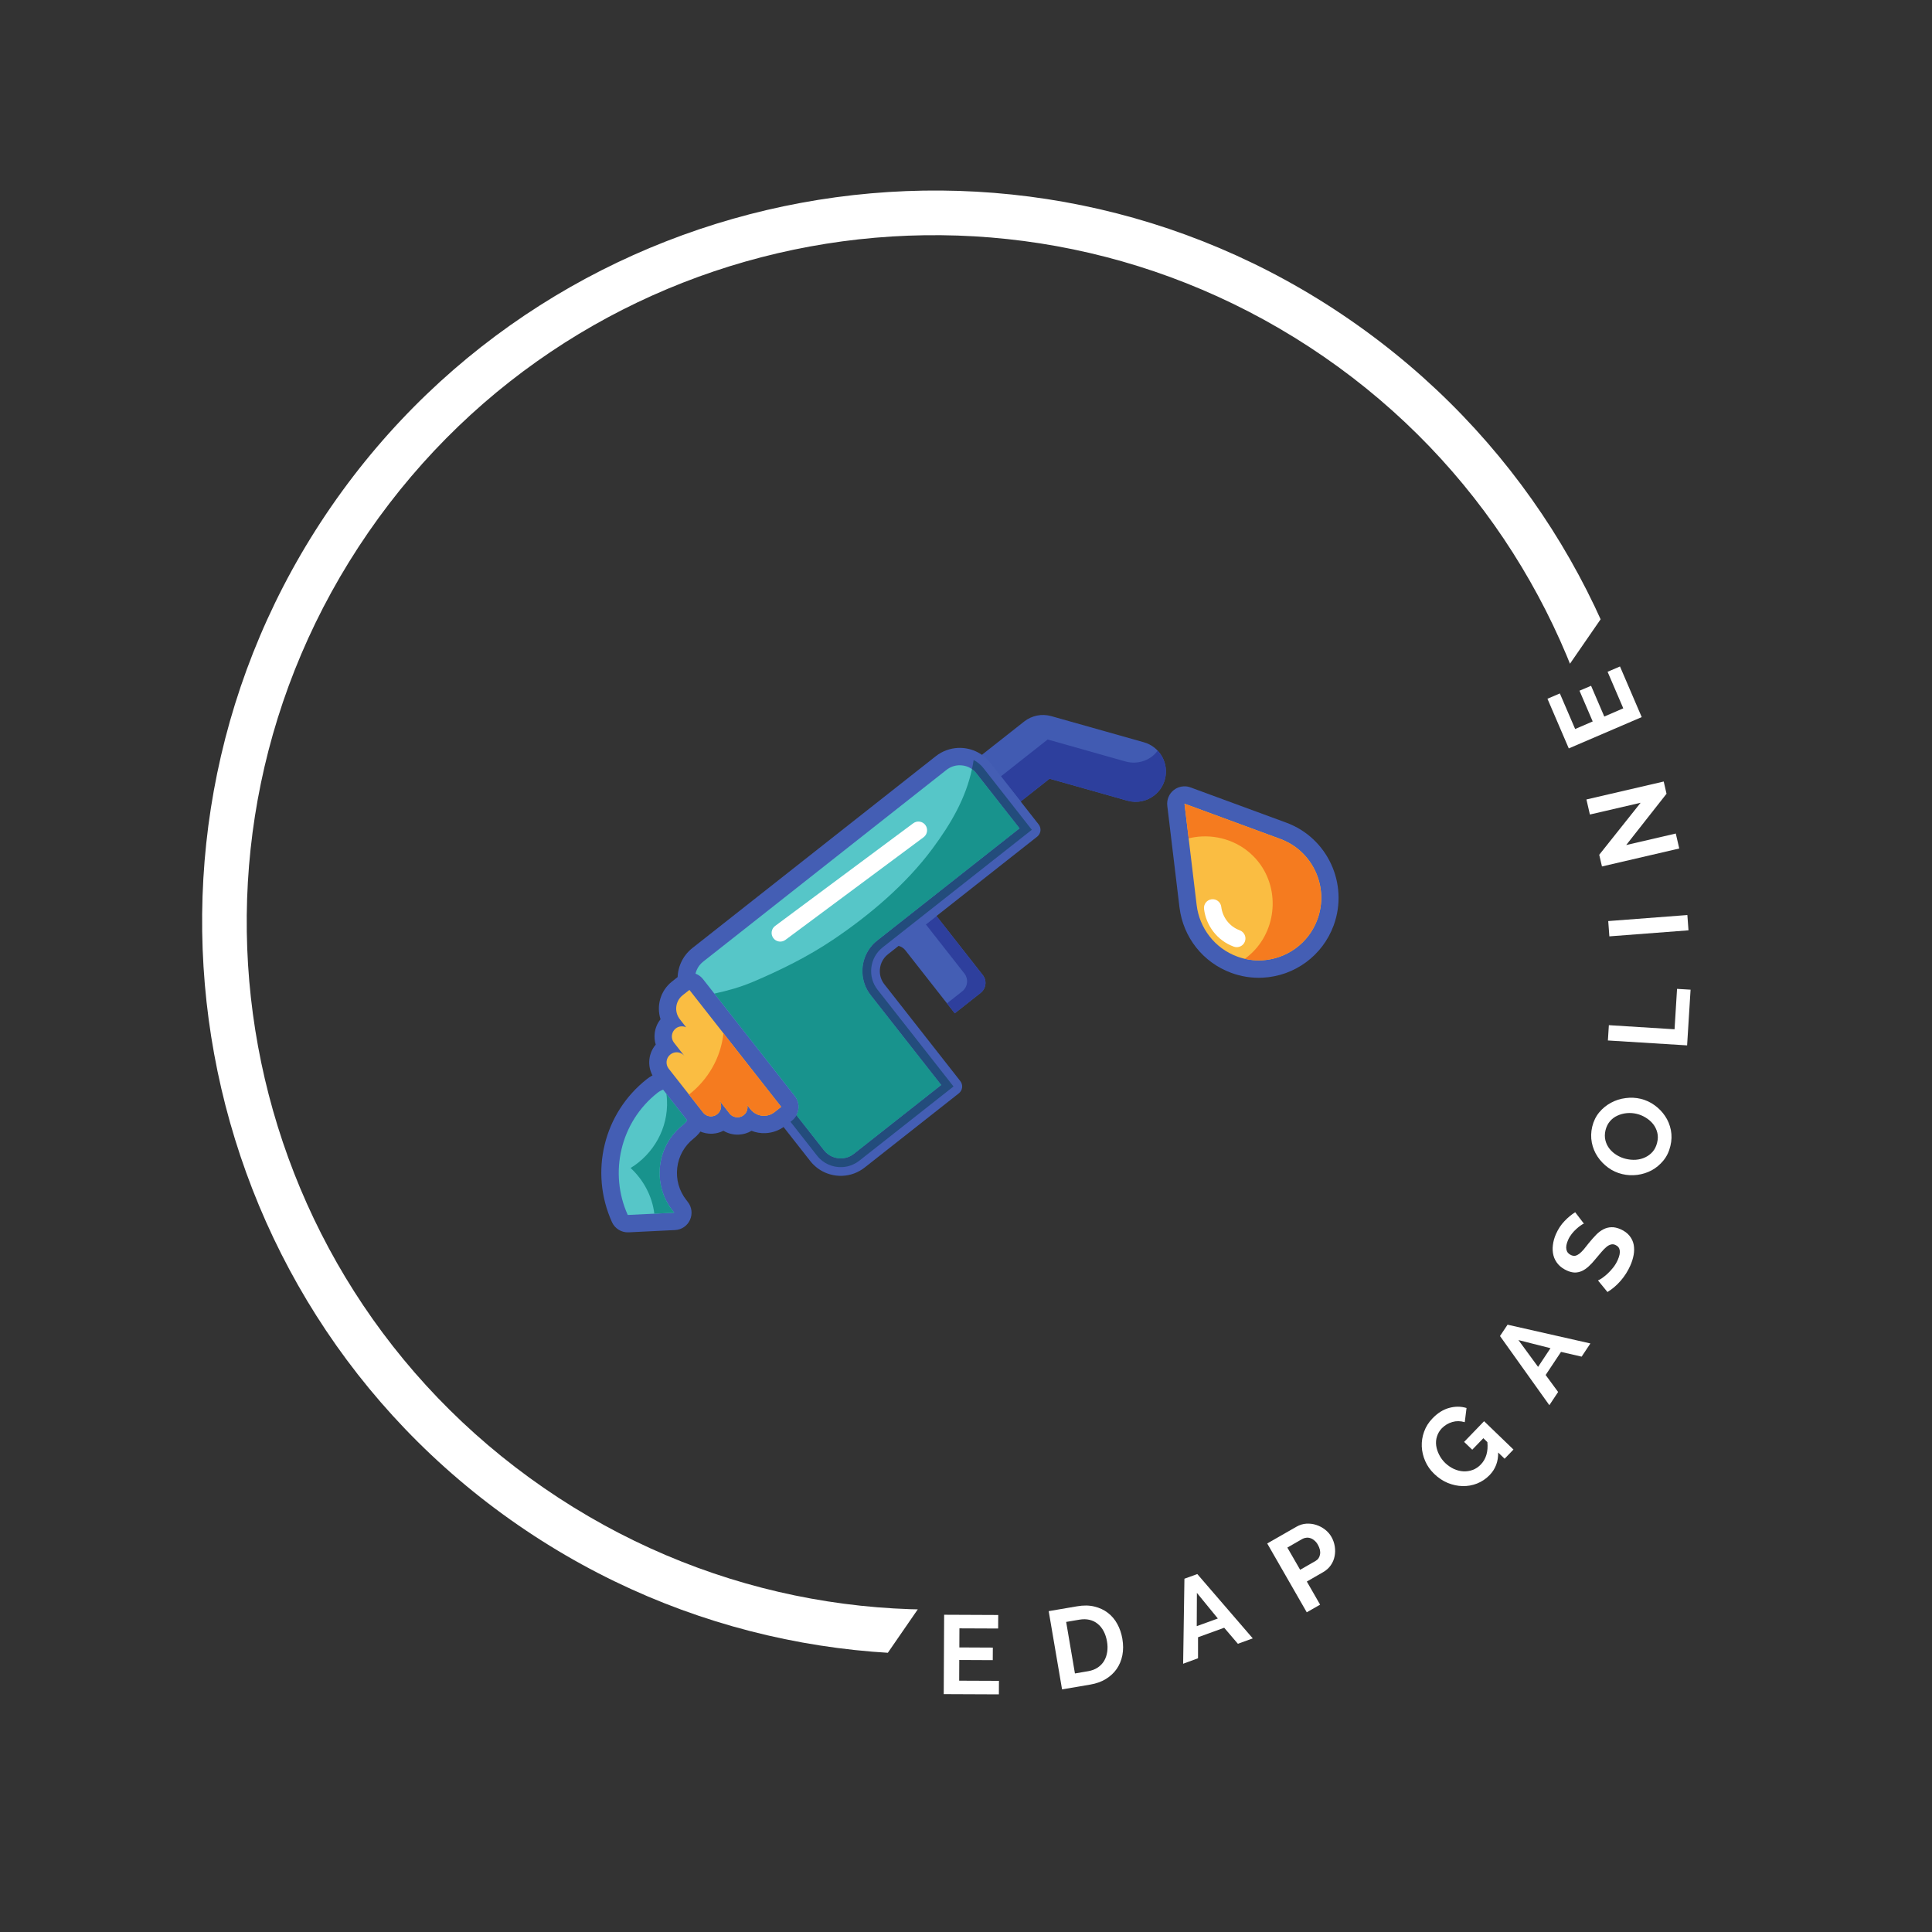 <svg xmlns="http://www.w3.org/2000/svg" xmlns:xlink="http://www.w3.org/1999/xlink" width="500" zoomAndPan="magnify" viewBox="0 0 375 375" height="500" preserveAspectRatio="xMidYMid meet" version="1.0"><rect x="0" y="0" width="375" height="375" fill="#333333" stroke="none"/><defs><g/><clipPath id="8f52c3111f"><path d="M 39 36 L 323 36 L 323 322 L 39 322 Z M 39 36 " clip-rule="nonzero"/></clipPath><clipPath id="49e5ab1e21"><path d="M 144.969 -18.652 L 322.16 103.555 L 160.777 337.551 L -16.414 215.34 Z M 144.969 -18.652 " clip-rule="nonzero"/></clipPath><clipPath id="e6e1d5e64d"><path d="M 144.969 -18.652 L 378.961 142.73 L 217.578 376.723 L -16.414 215.34 Z M 144.969 -18.652 " clip-rule="nonzero"/></clipPath><clipPath id="257efdca52"><path d="M 170 138 L 227 138 L 227 172 L 170 172 Z M 170 138 " clip-rule="nonzero"/></clipPath><clipPath id="b668a7f444"><path d="M 110.227 142.957 L 260.047 135.613 L 264.781 232.25 L 114.961 239.59 Z M 110.227 142.957 " clip-rule="nonzero"/></clipPath><clipPath id="633e3853ce"><path d="M 110.227 142.957 L 260.047 135.613 L 264.781 232.25 L 114.961 239.59 Z M 110.227 142.957 " clip-rule="nonzero"/></clipPath><clipPath id="679ae1bc15"><path d="M 110.227 142.957 L 260.047 135.613 L 264.781 232.25 L 114.961 239.59 Z M 110.227 142.957 " clip-rule="nonzero"/></clipPath><clipPath id="b0479e6bcf"><path d="M 220 151 L 227 151 L 227 156 L 220 156 Z M 220 151 " clip-rule="nonzero"/></clipPath><clipPath id="c43be16533"><path d="M 110.227 142.957 L 260.047 135.613 L 264.781 232.25 L 114.961 239.59 Z M 110.227 142.957 " clip-rule="nonzero"/></clipPath><clipPath id="315dad28f2"><path d="M 110.227 142.957 L 260.047 135.613 L 264.781 232.25 L 114.961 239.59 Z M 110.227 142.957 " clip-rule="nonzero"/></clipPath><clipPath id="3e91f703aa"><path d="M 110.227 142.957 L 260.047 135.613 L 264.781 232.25 L 114.961 239.59 Z M 110.227 142.957 " clip-rule="nonzero"/></clipPath><clipPath id="81c62214b5"><path d="M 194 143 L 227 143 L 227 156 L 194 156 Z M 194 143 " clip-rule="nonzero"/></clipPath><clipPath id="139514a727"><path d="M 110.227 142.957 L 260.047 135.613 L 264.781 232.25 L 114.961 239.59 Z M 110.227 142.957 " clip-rule="nonzero"/></clipPath><clipPath id="ca7106e0f3"><path d="M 110.227 142.957 L 260.047 135.613 L 264.781 232.25 L 114.961 239.59 Z M 110.227 142.957 " clip-rule="nonzero"/></clipPath><clipPath id="75e038b5a2"><path d="M 110.227 142.957 L 260.047 135.613 L 264.781 232.25 L 114.961 239.59 Z M 110.227 142.957 " clip-rule="nonzero"/></clipPath><clipPath id="0b6c4fd6ce"><path d="M 118 209 L 136 209 L 136 238 L 118 238 Z M 118 209 " clip-rule="nonzero"/></clipPath><clipPath id="4d0126c157"><path d="M 110.227 142.957 L 260.047 135.613 L 264.781 232.25 L 114.961 239.59 Z M 110.227 142.957 " clip-rule="nonzero"/></clipPath><clipPath id="e73c9b0ae0"><path d="M 110.227 142.957 L 260.047 135.613 L 264.781 232.25 L 114.961 239.59 Z M 110.227 142.957 " clip-rule="nonzero"/></clipPath><clipPath id="1893bf89bb"><path d="M 110.227 142.957 L 260.047 135.613 L 264.781 232.25 L 114.961 239.59 Z M 110.227 142.957 " clip-rule="nonzero"/></clipPath><clipPath id="44166d119d"><path d="M 116 207 L 138 207 L 138 240 L 116 240 Z M 116 207 " clip-rule="nonzero"/></clipPath><clipPath id="bba289c5f1"><path d="M 110.227 142.957 L 260.047 135.613 L 264.781 232.25 L 114.961 239.59 Z M 110.227 142.957 " clip-rule="nonzero"/></clipPath><clipPath id="f799b07c50"><path d="M 110.227 142.957 L 260.047 135.613 L 264.781 232.25 L 114.961 239.59 Z M 110.227 142.957 " clip-rule="nonzero"/></clipPath><clipPath id="5e9d626dbf"><path d="M 110.227 142.957 L 260.047 135.613 L 264.781 232.25 L 114.961 239.59 Z M 110.227 142.957 " clip-rule="nonzero"/></clipPath><clipPath id="64d4695032"><path d="M 122 212 L 134 212 L 134 236 L 122 236 Z M 122 212 " clip-rule="nonzero"/></clipPath><clipPath id="70491a49e1"><path d="M 110.227 142.957 L 260.047 135.613 L 264.781 232.25 L 114.961 239.59 Z M 110.227 142.957 " clip-rule="nonzero"/></clipPath><clipPath id="113ca0ba22"><path d="M 110.227 142.957 L 260.047 135.613 L 264.781 232.25 L 114.961 239.59 Z M 110.227 142.957 " clip-rule="nonzero"/></clipPath><clipPath id="acc63f34d0"><path d="M 110.227 142.957 L 260.047 135.613 L 264.781 232.25 L 114.961 239.59 Z M 110.227 142.957 " clip-rule="nonzero"/></clipPath><clipPath id="3efefd8882"><path d="M 157 168 L 192 168 L 192 197 L 157 197 Z M 157 168 " clip-rule="nonzero"/></clipPath><clipPath id="1c202be332"><path d="M 110.227 142.957 L 260.047 135.613 L 264.781 232.25 L 114.961 239.59 Z M 110.227 142.957 " clip-rule="nonzero"/></clipPath><clipPath id="8c6d8f7690"><path d="M 110.227 142.957 L 260.047 135.613 L 264.781 232.25 L 114.961 239.59 Z M 110.227 142.957 " clip-rule="nonzero"/></clipPath><clipPath id="c997aa995c"><path d="M 110.227 142.957 L 260.047 135.613 L 264.781 232.25 L 114.961 239.59 Z M 110.227 142.957 " clip-rule="nonzero"/></clipPath><clipPath id="ffd2dfa85e"><path d="M 179 177 L 192 177 L 192 197 L 179 197 Z M 179 177 " clip-rule="nonzero"/></clipPath><clipPath id="82f3ee431a"><path d="M 110.227 142.957 L 260.047 135.613 L 264.781 232.25 L 114.961 239.59 Z M 110.227 142.957 " clip-rule="nonzero"/></clipPath><clipPath id="2246670f89"><path d="M 110.227 142.957 L 260.047 135.613 L 264.781 232.25 L 114.961 239.59 Z M 110.227 142.957 " clip-rule="nonzero"/></clipPath><clipPath id="411e47af59"><path d="M 110.227 142.957 L 260.047 135.613 L 264.781 232.25 L 114.961 239.59 Z M 110.227 142.957 " clip-rule="nonzero"/></clipPath><clipPath id="17aa5c6060"><path d="M 133 146 L 201 146 L 201 227 L 133 227 Z M 133 146 " clip-rule="nonzero"/></clipPath><clipPath id="96410dc911"><path d="M 110.227 142.957 L 260.047 135.613 L 264.781 232.25 L 114.961 239.59 Z M 110.227 142.957 " clip-rule="nonzero"/></clipPath><clipPath id="64acc06aa7"><path d="M 110.227 142.957 L 260.047 135.613 L 264.781 232.25 L 114.961 239.59 Z M 110.227 142.957 " clip-rule="nonzero"/></clipPath><clipPath id="07bccd9ea3"><path d="M 110.227 142.957 L 260.047 135.613 L 264.781 232.25 L 114.961 239.59 Z M 110.227 142.957 " clip-rule="nonzero"/></clipPath><clipPath id="d8f7cd6bef"><path d="M 131 145 L 202 145 L 202 229 L 131 229 Z M 131 145 " clip-rule="nonzero"/></clipPath><clipPath id="b17192dcb4"><path d="M 110.227 142.957 L 260.047 135.613 L 264.781 232.25 L 114.961 239.59 Z M 110.227 142.957 " clip-rule="nonzero"/></clipPath><clipPath id="1f12e0ac64"><path d="M 110.227 142.957 L 260.047 135.613 L 264.781 232.25 L 114.961 239.59 Z M 110.227 142.957 " clip-rule="nonzero"/></clipPath><clipPath id="c8d916a9f7"><path d="M 110.227 142.957 L 260.047 135.613 L 264.781 232.25 L 114.961 239.59 Z M 110.227 142.957 " clip-rule="nonzero"/></clipPath><clipPath id="00e3b7d221"><path d="M 138 149 L 198 149 L 198 225 L 138 225 Z M 138 149 " clip-rule="nonzero"/></clipPath><clipPath id="98b9afc596"><path d="M 110.227 142.957 L 260.047 135.613 L 264.781 232.25 L 114.961 239.59 Z M 110.227 142.957 " clip-rule="nonzero"/></clipPath><clipPath id="fa67fee30d"><path d="M 110.227 142.957 L 260.047 135.613 L 264.781 232.25 L 114.961 239.59 Z M 110.227 142.957 " clip-rule="nonzero"/></clipPath><clipPath id="2324889500"><path d="M 110.227 142.957 L 260.047 135.613 L 264.781 232.25 L 114.961 239.59 Z M 110.227 142.957 " clip-rule="nonzero"/></clipPath><clipPath id="536a4e7c75"><path d="M 153 147 L 201 147 L 201 227 L 153 227 Z M 153 147 " clip-rule="nonzero"/></clipPath><clipPath id="be6cf07cc2"><path d="M 110.227 142.957 L 260.047 135.613 L 264.781 232.25 L 114.961 239.59 Z M 110.227 142.957 " clip-rule="nonzero"/></clipPath><clipPath id="17e7e86383"><path d="M 110.227 142.957 L 260.047 135.613 L 264.781 232.25 L 114.961 239.59 Z M 110.227 142.957 " clip-rule="nonzero"/></clipPath><clipPath id="2f954492c0"><path d="M 110.227 142.957 L 260.047 135.613 L 264.781 232.25 L 114.961 239.59 Z M 110.227 142.957 " clip-rule="nonzero"/></clipPath><clipPath id="e2204be30b"><path d="M 127 190 L 154 190 L 154 219 L 127 219 Z M 127 190 " clip-rule="nonzero"/></clipPath><clipPath id="193c5c58e4"><path d="M 110.227 142.957 L 260.047 135.613 L 264.781 232.25 L 114.961 239.59 Z M 110.227 142.957 " clip-rule="nonzero"/></clipPath><clipPath id="4a82a103c6"><path d="M 110.227 142.957 L 260.047 135.613 L 264.781 232.25 L 114.961 239.59 Z M 110.227 142.957 " clip-rule="nonzero"/></clipPath><clipPath id="4279415158"><path d="M 110.227 142.957 L 260.047 135.613 L 264.781 232.25 L 114.961 239.59 Z M 110.227 142.957 " clip-rule="nonzero"/></clipPath><clipPath id="02fc96f48b"><path d="M 126 188 L 155 188 L 155 221 L 126 221 Z M 126 188 " clip-rule="nonzero"/></clipPath><clipPath id="f69a1fb459"><path d="M 110.227 142.957 L 260.047 135.613 L 264.781 232.25 L 114.961 239.59 Z M 110.227 142.957 " clip-rule="nonzero"/></clipPath><clipPath id="e0767eb8dc"><path d="M 110.227 142.957 L 260.047 135.613 L 264.781 232.25 L 114.961 239.59 Z M 110.227 142.957 " clip-rule="nonzero"/></clipPath><clipPath id="e33039b855"><path d="M 110.227 142.957 L 260.047 135.613 L 264.781 232.25 L 114.961 239.59 Z M 110.227 142.957 " clip-rule="nonzero"/></clipPath><clipPath id="443ed1d2f9"><path d="M 133 200 L 152 200 L 152 217 L 133 217 Z M 133 200 " clip-rule="nonzero"/></clipPath><clipPath id="4628aa1919"><path d="M 110.227 142.957 L 260.047 135.613 L 264.781 232.25 L 114.961 239.59 Z M 110.227 142.957 " clip-rule="nonzero"/></clipPath><clipPath id="469dd1b55e"><path d="M 110.227 142.957 L 260.047 135.613 L 264.781 232.25 L 114.961 239.59 Z M 110.227 142.957 " clip-rule="nonzero"/></clipPath><clipPath id="bb8cc5c237"><path d="M 110.227 142.957 L 260.047 135.613 L 264.781 232.25 L 114.961 239.59 Z M 110.227 142.957 " clip-rule="nonzero"/></clipPath><clipPath id="ad7e2d9761"><path d="M 228 154 L 259 154 L 259 189 L 228 189 Z M 228 154 " clip-rule="nonzero"/></clipPath><clipPath id="58d75bce9d"><path d="M 110.227 142.957 L 260.047 135.613 L 264.781 232.25 L 114.961 239.59 Z M 110.227 142.957 " clip-rule="nonzero"/></clipPath><clipPath id="2f95931339"><path d="M 110.227 142.957 L 260.047 135.613 L 264.781 232.25 L 114.961 239.59 Z M 110.227 142.957 " clip-rule="nonzero"/></clipPath><clipPath id="e91fc378df"><path d="M 110.227 142.957 L 260.047 135.613 L 264.781 232.25 L 114.961 239.59 Z M 110.227 142.957 " clip-rule="nonzero"/></clipPath><clipPath id="b50ff4d929"><path d="M 226 152 L 260 152 L 260 190 L 226 190 Z M 226 152 " clip-rule="nonzero"/></clipPath><clipPath id="c72453870f"><path d="M 110.227 142.957 L 260.047 135.613 L 264.781 232.25 L 114.961 239.59 Z M 110.227 142.957 " clip-rule="nonzero"/></clipPath><clipPath id="b2df3cdb4d"><path d="M 110.227 142.957 L 260.047 135.613 L 264.781 232.25 L 114.961 239.59 Z M 110.227 142.957 " clip-rule="nonzero"/></clipPath><clipPath id="c1afbf5319"><path d="M 110.227 142.957 L 260.047 135.613 L 264.781 232.25 L 114.961 239.59 Z M 110.227 142.957 " clip-rule="nonzero"/></clipPath><clipPath id="57c0abbd27"><path d="M 233 174 L 242 174 L 242 184 L 233 184 Z M 233 174 " clip-rule="nonzero"/></clipPath><clipPath id="2a29a8af23"><path d="M 110.227 142.957 L 260.047 135.613 L 264.781 232.25 L 114.961 239.59 Z M 110.227 142.957 " clip-rule="nonzero"/></clipPath><clipPath id="ccb19ce420"><path d="M 110.227 142.957 L 260.047 135.613 L 264.781 232.25 L 114.961 239.59 Z M 110.227 142.957 " clip-rule="nonzero"/></clipPath><clipPath id="9ac97a813f"><path d="M 110.227 142.957 L 260.047 135.613 L 264.781 232.25 L 114.961 239.59 Z M 110.227 142.957 " clip-rule="nonzero"/></clipPath><clipPath id="9669f7a7a6"><path d="M 229 155 L 257 155 L 257 187 L 229 187 Z M 229 155 " clip-rule="nonzero"/></clipPath><clipPath id="8d4c81f348"><path d="M 110.227 142.957 L 260.047 135.613 L 264.781 232.25 L 114.961 239.59 Z M 110.227 142.957 " clip-rule="nonzero"/></clipPath><clipPath id="d0bd12da05"><path d="M 110.227 142.957 L 260.047 135.613 L 264.781 232.25 L 114.961 239.59 Z M 110.227 142.957 " clip-rule="nonzero"/></clipPath><clipPath id="f9d3053cbb"><path d="M 110.227 142.957 L 260.047 135.613 L 264.781 232.25 L 114.961 239.59 Z M 110.227 142.957 " clip-rule="nonzero"/></clipPath><clipPath id="e48d3b3c5d"><path d="M 229 155 L 257 155 L 257 184 L 229 184 Z M 229 155 " clip-rule="nonzero"/></clipPath><clipPath id="53f526d335"><path d="M 110.227 142.957 L 260.047 135.613 L 264.781 232.25 L 114.961 239.59 Z M 110.227 142.957 " clip-rule="nonzero"/></clipPath><clipPath id="504a76c6ff"><path d="M 110.227 142.957 L 260.047 135.613 L 264.781 232.25 L 114.961 239.59 Z M 110.227 142.957 " clip-rule="nonzero"/></clipPath><clipPath id="4a20f61eff"><path d="M 110.227 142.957 L 260.047 135.613 L 264.781 232.25 L 114.961 239.59 Z M 110.227 142.957 " clip-rule="nonzero"/></clipPath><clipPath id="d60069f7fc"><path d="M 149 159 L 180 159 L 180 183 L 149 183 Z M 149 159 " clip-rule="nonzero"/></clipPath><clipPath id="34e48db119"><path d="M 110.227 142.957 L 260.047 135.613 L 264.781 232.25 L 114.961 239.59 Z M 110.227 142.957 " clip-rule="nonzero"/></clipPath><clipPath id="0633f0b05a"><path d="M 110.227 142.957 L 260.047 135.613 L 264.781 232.25 L 114.961 239.59 Z M 110.227 142.957 " clip-rule="nonzero"/></clipPath><clipPath id="6f3b6f42d9"><path d="M 110.227 142.957 L 260.047 135.613 L 264.781 232.25 L 114.961 239.59 Z M 110.227 142.957 " clip-rule="nonzero"/></clipPath></defs><g clip-path="url(#8f52c3111f)"><g clip-path="url(#49e5ab1e21)"><g clip-path="url(#e6e1d5e64d)"><path fill="#ffffff" d="M 100.582 296.031 C 35.945 251.453 19.945 162.621 64.277 98.344 C 108.605 34.066 197.328 17.457 261.965 62.039 C 326.602 106.617 342.852 195.09 298.27 259.727 C 253.691 324.363 164.859 340.363 100.582 296.031 Z M 256.984 69.258 C 196.32 27.418 113.34 42.66 71.5 103.324 C 29.66 163.988 44.898 246.969 105.562 288.809 C 166.23 330.652 249.211 315.41 291.051 254.746 C 332.891 194.082 317.289 110.852 256.984 69.258 Z M 256.984 69.258 " fill-opacity="1" fill-rule="nonzero"/></g></g></g><g clip-path="url(#257efdca52)"><g clip-path="url(#b668a7f444)"><g clip-path="url(#633e3853ce)"><g clip-path="url(#679ae1bc15)"><path fill="#415bb2" d="M 224.066 154.363 C 222.645 155.492 220.719 155.941 218.84 155.414 L 203.723 151.145 L 179.516 170.223 C 176.965 172.234 173.27 171.793 171.266 169.234 C 169.254 166.68 169.695 162.977 172.25 160.965 L 198.809 140.031 C 200.285 138.875 202.223 138.488 204.035 138.996 L 222.023 144.074 C 225.145 144.957 226.965 148.203 226.086 151.336 C 225.738 152.582 225.016 153.625 224.066 154.363 " fill-opacity="1" fill-rule="nonzero"/></g></g></g></g><g clip-path="url(#b0479e6bcf)"><g clip-path="url(#c43be16533)"><g clip-path="url(#315dad28f2)"><g clip-path="url(#3e91f703aa)"><path fill="#415bb2" d="M 220.719 155.625 C 221.926 155.566 223.07 155.133 224.008 154.418 C 223.066 155.133 221.926 155.566 220.719 155.625 M 224.039 154.387 C 224.051 154.383 224.055 154.375 224.066 154.363 C 225.016 153.625 225.738 152.582 226.086 151.336 C 225.738 152.582 225.016 153.625 224.066 154.363 C 224.055 154.375 224.051 154.383 224.039 154.387 " fill-opacity="1" fill-rule="nonzero"/></g></g></g></g><g clip-path="url(#81c62214b5)"><g clip-path="url(#139514a727)"><g clip-path="url(#ca7106e0f3)"><g clip-path="url(#75e038b5a2)"><path fill="#2d3f9d" d="M 220.719 155.625 C 220.105 155.656 219.473 155.586 218.84 155.414 L 203.723 151.145 L 198.113 155.566 L 194.277 150.691 L 203.352 143.535 L 218.465 147.805 C 219.098 147.98 219.73 148.047 220.348 148.016 C 221.574 147.957 222.75 147.512 223.695 146.762 C 224.078 146.461 224.41 146.102 224.703 145.711 C 226.066 147.164 226.664 149.266 226.094 151.328 C 226.094 151.332 226.094 151.332 226.086 151.336 C 225.738 152.582 225.016 153.625 224.066 154.363 C 224.055 154.375 224.051 154.383 224.039 154.387 C 224.031 154.398 224.02 154.406 224.008 154.418 C 223.07 155.133 221.926 155.566 220.719 155.625 " fill-opacity="1" fill-rule="nonzero"/></g></g></g></g><g clip-path="url(#0b6c4fd6ce)"><g clip-path="url(#4d0126c157)"><g clip-path="url(#e73c9b0ae0)"><g clip-path="url(#1893bf89bb)"><path fill="#56c6c8" d="M 121.93 237.512 C 121.242 237.543 120.602 237.152 120.316 236.52 C 116.234 227.496 118.812 216.91 126.586 210.781 C 127.512 210.055 128.621 209.637 129.797 209.578 C 131.621 209.488 133.387 210.297 134.52 211.734 C 135.453 212.922 135.867 214.402 135.688 215.902 C 135.512 217.41 134.754 218.754 133.57 219.688 C 131.445 221.355 130.105 223.766 129.781 226.461 C 129.457 229.156 130.207 231.812 131.871 233.938 L 132.188 234.34 C 132.578 234.84 132.656 235.512 132.398 236.086 C 132.141 236.656 131.578 237.039 130.945 237.066 L 121.93 237.512 " fill-opacity="1" fill-rule="nonzero"/></g></g></g></g><g clip-path="url(#44166d119d)"><g clip-path="url(#bba289c5f1)"><g clip-path="url(#f799b07c50)"><g clip-path="url(#5e9d626dbf)"><path fill="#445eb4" d="M 129.715 207.895 C 128.191 207.969 126.746 208.512 125.543 209.461 C 117.16 216.062 114.383 227.477 118.785 237.219 C 119.352 238.477 120.637 239.262 122.016 239.195 L 131.027 238.754 C 132.289 238.691 133.41 237.934 133.926 236.781 C 134.453 235.637 134.285 234.289 133.508 233.301 L 133.195 232.895 C 131.809 231.121 131.188 228.906 131.453 226.66 C 131.719 224.41 132.844 222.41 134.609 221.012 C 136.148 219.797 137.125 218.055 137.355 216.109 C 137.59 214.156 137.047 212.234 135.84 210.695 C 134.375 208.824 132.082 207.777 129.715 207.895 M 129.879 211.262 C 131.121 211.203 132.367 211.727 133.195 212.777 C 134.555 214.5 134.254 217.004 132.527 218.359 C 127.414 222.395 126.52 229.852 130.551 234.984 L 130.863 235.383 L 121.848 235.824 C 118.188 227.727 120.344 217.848 127.625 212.109 C 128.301 211.582 129.09 211.301 129.879 211.262 " fill-opacity="1" fill-rule="nonzero"/></g></g></g></g><g clip-path="url(#64d4695032)"><g clip-path="url(#70491a49e1)"><g clip-path="url(#113ca0ba22)"><g clip-path="url(#acc63f34d0)"><path fill="#18938d" d="M 130.863 235.383 L 127.008 235.574 C 126.57 232.094 124.867 228.992 122.398 226.707 C 126.824 224.004 129.73 219.004 129.461 213.527 C 129.441 213.125 129.406 212.715 129.352 212.32 L 133.371 217.445 C 133.148 217.785 132.863 218.098 132.527 218.359 C 129.402 220.82 127.855 224.562 128.039 228.262 C 128.16 230.629 128.977 232.984 130.551 234.984 L 130.863 235.383 " fill-opacity="1" fill-rule="nonzero"/></g></g></g></g><g clip-path="url(#3efefd8882)"><g clip-path="url(#1c202be332)"><g clip-path="url(#8c6d8f7690)"><g clip-path="url(#c997aa995c)"><path fill="#445eb4" d="M 172.281 184.047 C 173.344 183.207 174.891 183.391 175.73 184.457 L 185.32 196.68 L 190.344 192.719 C 191.41 191.875 191.598 190.328 190.754 189.254 L 175.125 169.332 C 174.281 168.262 172.73 168.074 171.668 168.922 L 158.758 179.094 C 157.688 179.934 157.512 181.48 158.352 182.551 L 164.402 190.258 L 172.281 184.047 " fill-opacity="1" fill-rule="nonzero"/></g></g></g></g><g clip-path="url(#ffd2dfa85e)"><g clip-path="url(#82f3ee431a)"><g clip-path="url(#2246670f89)"><g clip-path="url(#411e47af59)"><path fill="#2e3f9d" d="M 185.32 196.68 L 183.812 194.75 L 186.77 192.418 C 187.84 191.578 188.023 190.023 187.184 188.953 L 179.707 179.422 L 181.77 177.801 L 190.754 189.254 C 191.082 189.672 191.258 190.164 191.281 190.66 C 191.32 191.43 190.992 192.203 190.344 192.719 L 185.32 196.68 " fill-opacity="1" fill-rule="nonzero"/></g></g></g></g><g clip-path="url(#17aa5c6060)"><g clip-path="url(#96410dc911)"><g clip-path="url(#64acc06aa7)"><g clip-path="url(#07bccd9ea3)"><path fill="#56c6c8" d="M 170.336 192.109 C 168.344 189.566 168.781 185.891 171.316 183.891 L 200.277 161.062 L 190.879 149.082 C 188.887 146.543 185.215 146.109 182.676 148.105 L 135.438 185.336 C 132.902 187.336 132.457 191.016 134.457 193.555 L 158.59 224.309 C 160.582 226.848 164.254 227.293 166.793 225.293 L 185.074 210.883 L 170.336 192.109 " fill-opacity="1" fill-rule="nonzero"/></g></g></g></g><g clip-path="url(#d8f7cd6bef)"><g clip-path="url(#b17192dcb4)"><g clip-path="url(#1f12e0ac64)"><g clip-path="url(#c8d916a9f7)"><path fill="#445eb4" d="M 170.336 192.109 L 171.664 191.062 C 171.105 190.352 170.816 189.527 170.777 188.699 C 170.746 188.047 170.863 187.395 171.129 186.793 C 171.395 186.195 171.801 185.66 172.359 185.219 L 201.32 162.391 C 201.668 162.113 201.898 161.703 201.953 161.266 C 202.004 160.824 201.879 160.371 201.605 160.023 L 192.207 148.047 C 191.422 147.047 190.434 146.297 189.355 145.816 C 188.27 145.332 187.09 145.117 185.922 145.172 C 184.414 145.246 182.906 145.777 181.637 146.777 L 134.395 184.012 C 133.406 184.793 132.652 185.781 132.172 186.867 C 131.691 187.949 131.473 189.133 131.531 190.312 C 131.605 191.816 132.133 193.328 133.133 194.602 L 157.27 225.355 C 158.047 226.348 159.035 227.098 160.117 227.578 C 161.203 228.059 162.379 228.277 163.555 228.223 C 165.055 228.148 166.562 227.617 167.832 226.617 L 186.117 212.211 C 186.461 211.934 186.695 211.523 186.746 211.082 C 186.797 210.641 186.676 210.191 186.398 209.84 L 171.664 191.062 L 170.336 192.109 L 169.012 193.145 L 182.711 210.598 L 165.75 223.965 C 165.039 224.523 164.223 224.812 163.391 224.852 C 162.738 224.883 162.082 224.766 161.484 224.496 C 160.887 224.23 160.352 223.824 159.914 223.266 L 135.777 192.512 C 135.223 191.801 134.934 190.984 134.895 190.145 C 134.859 189.496 134.98 188.836 135.25 188.238 C 135.512 187.641 135.922 187.102 136.473 186.664 L 183.715 149.43 C 184.43 148.871 185.25 148.582 186.086 148.543 C 186.734 148.512 187.387 148.629 187.984 148.895 C 188.582 149.164 189.117 149.574 189.555 150.129 L 197.918 160.785 L 170.273 182.57 C 169.285 183.352 168.535 184.34 168.055 185.426 C 167.574 186.508 167.359 187.684 167.414 188.863 C 167.488 190.367 168.012 191.879 169.012 193.145 L 170.336 192.109 " fill-opacity="1" fill-rule="nonzero"/></g></g></g></g><g clip-path="url(#00e3b7d221)"><g clip-path="url(#98b9afc596)"><g clip-path="url(#fa67fee30d)"><g clip-path="url(#2324889500)"><path fill="#18938d" d="M 163.391 224.852 C 162.738 224.883 162.082 224.766 161.484 224.496 C 160.887 224.23 160.352 223.824 159.914 223.266 L 154.574 216.469 C 155.211 215.316 155.137 213.852 154.277 212.758 L 138.652 192.855 C 141.16 192.316 143.621 191.637 146.062 190.613 C 151.434 188.34 156.812 185.684 161.676 182.41 C 168.73 177.672 175.824 171.672 180.949 164.777 C 184.652 159.797 187.453 154.902 188.66 149.277 C 188.992 149.508 189.293 149.793 189.555 150.129 L 197.918 160.785 L 170.273 182.57 C 169.285 183.352 168.535 184.34 168.055 185.426 C 167.574 186.508 167.359 187.684 167.414 188.863 C 167.488 190.367 168.012 191.879 169.012 193.145 L 182.711 210.598 L 165.75 223.965 C 165.039 224.523 164.223 224.812 163.391 224.852 " fill-opacity="1" fill-rule="nonzero"/></g></g></g></g><g clip-path="url(#536a4e7c75)"><g clip-path="url(#be6cf07cc2)"><g clip-path="url(#17e7e86383)"><g clip-path="url(#2f954492c0)"><path fill="#234c7c" d="M 163.473 226.535 C 161.645 226.625 159.805 225.859 158.59 224.309 L 153.418 217.719 L 153.711 217.492 C 154.078 217.203 154.363 216.855 154.574 216.469 L 159.914 223.266 C 160.352 223.824 160.887 224.23 161.484 224.496 C 162.082 224.766 162.738 224.883 163.391 224.852 C 164.223 224.812 165.039 224.523 165.75 223.965 L 182.711 210.598 L 169.012 193.145 C 168.012 191.879 167.488 190.367 167.414 188.863 C 167.359 187.684 167.574 186.508 168.055 185.426 C 168.535 184.34 169.285 183.352 170.273 182.57 L 197.918 160.785 L 189.555 150.129 C 189.293 149.793 188.992 149.508 188.66 149.277 C 188.781 148.695 188.895 148.113 188.984 147.516 C 189.699 147.887 190.348 148.41 190.879 149.082 L 200.277 161.062 L 171.316 183.891 C 168.781 185.891 168.344 189.566 170.336 192.109 L 185.074 210.883 L 166.793 225.293 C 165.801 226.066 164.641 226.48 163.473 226.535 " fill-opacity="1" fill-rule="nonzero"/></g></g></g></g><g clip-path="url(#e2204be30b)"><g clip-path="url(#193c5c58e4)"><g clip-path="url(#4a82a103c6)"><g clip-path="url(#4279415158)"><path fill="#fabd42" d="M 143.32 218.547 C 142.25 218.598 141.207 218.176 140.48 217.395 C 140.41 217.461 140.336 217.527 140.258 217.586 C 139.66 218.055 138.945 218.328 138.184 218.363 C 137.008 218.422 135.871 217.898 135.145 216.973 L 128.473 208.473 C 127.234 206.895 127.508 204.59 129.082 203.344 C 129.164 203.289 129.238 203.23 129.32 203.176 C 128.848 202.453 128.648 201.602 128.75 200.738 C 128.867 199.77 129.352 198.906 130.113 198.301 L 130.207 198.234 C 129.02 196.121 129.516 193.387 131.477 191.84 L 132.773 190.82 C 133.051 190.602 133.387 190.473 133.734 190.457 C 133.824 190.453 133.918 190.457 134.016 190.473 C 134.457 190.523 134.859 190.75 135.141 191.102 L 152.949 213.797 C 153.527 214.527 153.398 215.594 152.668 216.168 L 151.371 217.188 C 150.547 217.836 149.566 218.207 148.523 218.258 C 147.516 218.309 146.52 218.047 145.676 217.531 C 145.586 217.613 145.492 217.695 145.395 217.773 C 144.797 218.242 144.078 218.508 143.32 218.547 " fill-opacity="1" fill-rule="nonzero"/></g></g></g></g><g clip-path="url(#02fc96f48b)"><g clip-path="url(#f69a1fb459)"><g clip-path="url(#e0767eb8dc)"><g clip-path="url(#e33039b855)"><path fill="#445eb4" d="M 133.652 188.773 C 132.957 188.805 132.285 189.059 131.73 189.492 L 130.434 190.516 C 128.18 192.293 127.375 195.242 128.211 197.836 C 127.59 198.605 127.199 199.535 127.078 200.535 C 126.988 201.297 127.059 202.047 127.277 202.758 C 125.668 204.648 125.559 207.488 127.152 209.516 L 133.82 218.016 C 134.887 219.371 136.555 220.133 138.27 220.051 C 139.023 220.012 139.75 219.82 140.414 219.48 C 141.297 220.012 142.344 220.281 143.402 220.23 C 144.277 220.188 145.121 219.938 145.863 219.492 C 146.727 219.832 147.66 219.988 148.609 219.941 C 150.004 219.875 151.316 219.383 152.414 218.516 L 153.711 217.492 C 155.172 216.34 155.426 214.223 154.277 212.758 L 136.461 190.059 C 135.91 189.355 135.102 188.898 134.215 188.797 C 134.023 188.77 133.836 188.762 133.652 188.773 M 133.816 192.141 L 151.625 214.84 L 150.328 215.867 C 149.766 216.312 149.109 216.539 148.441 216.574 C 147.406 216.625 146.363 216.184 145.672 215.309 L 145.055 214.52 C 145.191 215.223 144.953 215.973 144.352 216.445 C 144.023 216.703 143.633 216.844 143.238 216.863 C 142.629 216.891 142.008 216.637 141.602 216.121 L 139.547 213.504 C 140.219 214.359 140.07 215.586 139.215 216.258 C 138.887 216.523 138.5 216.66 138.102 216.68 C 137.492 216.711 136.871 216.453 136.465 215.926 L 129.797 207.434 C 129.125 206.578 129.273 205.344 130.121 204.672 C 130.457 204.406 130.844 204.27 131.242 204.25 C 131.852 204.219 132.469 204.484 132.879 205.004 L 130.824 202.387 C 130.156 201.535 130.309 200.301 131.156 199.629 C 131.48 199.371 131.867 199.234 132.254 199.215 C 132.574 199.203 132.891 199.262 133.184 199.395 L 131.961 197.84 C 130.824 196.391 131.074 194.301 132.512 193.168 L 133.816 192.141 " fill-opacity="1" fill-rule="nonzero"/></g></g></g></g><g clip-path="url(#443ed1d2f9)"><g clip-path="url(#4628aa1919)"><g clip-path="url(#469dd1b55e)"><g clip-path="url(#bb8cc5c237)"><path fill="#f57b1f" d="M 143.238 216.863 C 142.629 216.891 142.008 216.637 141.602 216.121 L 139.547 213.504 C 139.812 213.832 139.949 214.227 139.969 214.617 C 139.992 215.23 139.734 215.852 139.215 216.258 C 138.887 216.523 138.5 216.66 138.102 216.68 C 137.492 216.711 136.871 216.453 136.465 215.926 L 133.734 212.449 C 137.402 209.605 139.918 205.328 140.418 200.559 L 151.625 214.84 L 150.328 215.867 C 149.766 216.312 149.109 216.539 148.441 216.574 C 147.406 216.625 146.363 216.184 145.672 215.309 L 145.055 214.52 C 145.074 214.621 145.09 214.715 145.094 214.812 C 145.117 215.426 144.867 216.039 144.352 216.445 C 144.023 216.703 143.633 216.844 143.238 216.863 " fill-opacity="1" fill-rule="nonzero"/><path fill="#4c4c54" d="M 143.238 216.863 C 142.629 216.891 142.008 216.637 141.602 216.121 L 139.547 213.504 L 141.602 216.121 C 142.008 216.637 142.629 216.891 143.238 216.863 C 143.633 216.844 144.023 216.703 144.352 216.445 C 144.867 216.039 145.117 215.426 145.094 214.812 C 145.117 215.426 144.867 216.039 144.352 216.445 C 144.023 216.703 143.633 216.844 143.238 216.863 M 148.441 216.574 C 147.406 216.625 146.363 216.184 145.672 215.309 L 145.055 214.52 L 145.672 215.309 C 146.363 216.184 147.406 216.625 148.441 216.574 C 149.109 216.539 149.766 216.312 150.328 215.867 L 151.625 214.84 L 150.328 215.867 C 149.766 216.312 149.109 216.539 148.441 216.574 M 138.102 216.68 C 137.492 216.711 136.871 216.453 136.465 215.926 L 133.734 212.449 L 136.465 215.926 C 136.871 216.453 137.492 216.711 138.102 216.68 C 138.5 216.66 138.887 216.523 139.215 216.258 C 139.734 215.852 139.992 215.23 139.969 214.617 C 139.992 215.23 139.734 215.852 139.215 216.258 C 138.887 216.523 138.5 216.66 138.102 216.68 M 151.625 214.84 L 140.418 200.559 L 151.625 214.84 " fill-opacity="1" fill-rule="nonzero"/></g></g></g></g><g clip-path="url(#ad7e2d9761)"><g clip-path="url(#58d75bce9d)"><g clip-path="url(#2f95931339)"><g clip-path="url(#e91fc378df)"><path fill="#fabd42" d="M 244.988 188.082 C 243.141 188.176 241.312 187.891 239.562 187.246 C 234.672 185.441 231.242 181.098 230.605 175.906 L 228.242 156.203 C 228.172 155.613 228.406 155.039 228.867 154.676 C 229.148 154.453 229.484 154.328 229.828 154.312 C 230.051 154.301 230.277 154.336 230.496 154.414 L 249.082 161.254 C 256.227 163.887 259.914 171.855 257.289 179.02 C 255.379 184.254 250.547 187.812 244.988 188.082 " fill-opacity="1" fill-rule="nonzero"/></g></g></g></g><g clip-path="url(#b50ff4d929)"><g clip-path="url(#c72453870f)"><g clip-path="url(#b2df3cdb4d)"><g clip-path="url(#c1afbf5319)"><path fill="#445eb4" d="M 229.746 152.629 C 229.055 152.66 228.383 152.91 227.824 153.352 C 226.906 154.078 226.43 155.234 226.57 156.402 L 228.934 176.098 C 229.648 181.934 233.496 186.812 238.984 188.832 C 240.949 189.555 243 189.871 245.07 189.77 C 251.309 189.461 256.719 185.473 258.867 179.609 C 261.809 171.562 257.68 162.621 249.656 159.672 L 231.07 152.832 C 230.641 152.672 230.191 152.605 229.746 152.629 M 229.91 155.996 L 248.496 162.836 C 254.789 165.152 258.02 172.137 255.711 178.445 C 253.98 183.168 249.629 186.168 244.906 186.398 C 243.332 186.477 241.715 186.246 240.141 185.664 C 235.719 184.035 232.809 180.086 232.273 175.699 L 229.91 155.996 " fill-opacity="1" fill-rule="nonzero"/></g></g></g></g><g clip-path="url(#57c0abbd27)"><g clip-path="url(#2a29a8af23)"><g clip-path="url(#ccb19ce420)"><g clip-path="url(#9ac97a813f)"><path fill="#ffffff" d="M 240.641 180.574 C 239.621 180.203 238.793 179.566 238.176 178.77 C 237.562 177.977 237.168 177.023 237.047 176.023 C 236.934 175.094 236.094 174.438 235.172 174.551 C 234.246 174.664 233.59 175.504 233.703 176.43 C 233.898 178.039 234.531 179.562 235.52 180.844 C 236.504 182.117 237.855 183.148 239.477 183.742 C 240.348 184.062 241.316 183.613 241.637 182.738 C 241.961 181.867 241.508 180.898 240.641 180.574 " fill-opacity="1" fill-rule="nonzero"/></g></g></g></g><g clip-path="url(#9669f7a7a6)"><g clip-path="url(#8d4c81f348)"><g clip-path="url(#d0bd12da05)"><g clip-path="url(#f9d3053cbb)"><path fill="#f57b1f" d="M 244.91 186.395 C 243.824 186.445 242.715 186.355 241.613 186.098 C 241.773 185.984 241.938 185.863 242.102 185.738 C 247.699 181.293 248.676 172.891 244.246 167.277 C 241.539 163.852 237.371 162.156 233.258 162.355 C 232.402 162.398 231.555 162.52 230.723 162.727 L 229.91 155.996 L 248.496 162.836 C 253.215 164.574 256.211 168.938 256.441 173.672 C 256.52 175.25 256.285 176.863 255.711 178.445 C 255.023 180.324 253.914 181.934 252.535 183.199 C 250.453 185.113 247.754 186.254 244.91 186.395 " fill-opacity="1" fill-rule="nonzero"/></g></g></g></g><g clip-path="url(#e48d3b3c5d)"><g clip-path="url(#53f526d335)"><g clip-path="url(#504a76c6ff)"><g clip-path="url(#4a20f61eff)"><path fill="#4c4c54" d="M 252.535 183.199 C 253.914 181.934 255.023 180.324 255.711 178.445 C 256.285 176.863 256.52 175.25 256.441 173.672 C 256.52 175.25 256.285 176.863 255.711 178.445 C 255.023 180.324 253.914 181.934 252.535 183.199 M 230.723 162.727 L 229.91 155.996 L 230.723 162.727 " fill-opacity="1" fill-rule="nonzero"/></g></g></g></g><g clip-path="url(#d60069f7fc)"><g clip-path="url(#34e48db119)"><g clip-path="url(#0633f0b05a)"><g clip-path="url(#6f3b6f42d9)"><path fill="#ffffff" d="M 152.453 182.43 L 179.273 162.504 C 180.016 161.949 180.168 160.887 179.617 160.145 C 179.062 159.395 178.012 159.238 177.262 159.793 L 150.449 179.727 C 149.703 180.281 149.547 181.336 150.102 182.086 C 150.652 182.828 151.711 182.988 152.453 182.43 " fill-opacity="1" fill-rule="nonzero"/></g></g></g></g><g fill="#ffffff" fill-opacity="1"><g transform="translate(181.568, 328.813)"><g><path d="M 12.328 -2.562 L 12.312 0.062 L 1.609 0.016 L 1.688 -15.391 L 12.188 -15.344 L 12.172 -12.719 L 4.656 -12.75 L 4.641 -9.047 L 11.141 -9.016 L 11.125 -6.578 L 4.625 -6.609 L 4.609 -2.594 Z M 12.328 -2.562 "/></g></g></g><g fill="#ffffff" fill-opacity="1"><g transform="translate(204.551, 328.175)"><g><path d="M 1.594 -0.266 L -1 -15.453 L 4.5 -16.391 C 5.75 -16.609 6.875 -16.594 7.875 -16.344 C 8.875 -16.102 9.742 -15.695 10.484 -15.125 C 11.234 -14.551 11.844 -13.832 12.312 -12.969 C 12.789 -12.102 13.117 -11.145 13.297 -10.094 C 13.492 -8.945 13.492 -7.875 13.297 -6.875 C 13.098 -5.883 12.727 -5 12.188 -4.219 C 11.645 -3.445 10.945 -2.801 10.094 -2.281 C 9.238 -1.758 8.238 -1.398 7.094 -1.203 Z M 10.312 -9.594 C 10.188 -10.32 9.973 -10.973 9.672 -11.547 C 9.367 -12.129 8.984 -12.609 8.516 -12.984 C 8.055 -13.367 7.523 -13.629 6.922 -13.766 C 6.328 -13.91 5.672 -13.922 4.953 -13.797 L 2.391 -13.359 L 4.094 -3.359 L 6.656 -3.797 C 7.383 -3.922 8.008 -4.16 8.531 -4.516 C 9.051 -4.867 9.461 -5.301 9.766 -5.812 C 10.066 -6.332 10.266 -6.914 10.359 -7.562 C 10.453 -8.207 10.438 -8.883 10.312 -9.594 Z M 10.312 -9.594 "/></g></g></g><g fill="#ffffff" fill-opacity="1"><g transform="translate(229.537, 322.961)"><g><path d="M 0.359 -16.531 L 2.859 -17.438 L 13.625 -4.953 L 10.734 -3.906 L 8.078 -7.016 L 3 -5.172 L 3 -1.094 L 0.109 -0.031 Z M 6.844 -8.812 L 2.781 -13.781 L 2.75 -7.328 Z M 6.844 -8.812 "/></g></g></g><g fill="#ffffff" fill-opacity="1"><g transform="translate(252.249, 313.743)"><g><path d="M 1.391 -0.797 L -6.281 -14.156 L -0.609 -17.406 C 0.004 -17.758 0.645 -17.957 1.312 -18 C 1.988 -18.039 2.633 -17.957 3.25 -17.75 C 3.863 -17.551 4.43 -17.25 4.953 -16.844 C 5.473 -16.438 5.883 -15.961 6.188 -15.422 C 6.508 -14.859 6.723 -14.25 6.828 -13.594 C 6.93 -12.945 6.922 -12.312 6.797 -11.688 C 6.68 -11.062 6.438 -10.477 6.062 -9.938 C 5.688 -9.395 5.191 -8.945 4.578 -8.594 L 1.406 -6.766 L 3.984 -2.281 Z M 0.109 -9.047 L 3.125 -10.781 C 3.594 -11.051 3.875 -11.473 3.969 -12.047 C 4.07 -12.617 3.93 -13.238 3.547 -13.906 C 3.359 -14.25 3.133 -14.523 2.875 -14.734 C 2.625 -14.953 2.363 -15.102 2.094 -15.188 C 1.82 -15.281 1.547 -15.305 1.266 -15.266 C 0.992 -15.234 0.75 -15.156 0.531 -15.031 L -2.375 -13.359 Z M 0.109 -9.047 "/></g></g></g><g fill="#ffffff" fill-opacity="1"><g transform="translate(271.863, 301.395)"><g/></g></g><g fill="#ffffff" fill-opacity="1"><g transform="translate(283.497, 291.996)"><g><path d="M 7.297 -10.062 C 7.328 -8.32 6.773 -6.863 5.641 -5.688 C 4.93 -4.957 4.117 -4.41 3.203 -4.047 C 2.297 -3.691 1.359 -3.523 0.391 -3.547 C -0.566 -3.566 -1.523 -3.77 -2.484 -4.156 C -3.441 -4.551 -4.32 -5.141 -5.125 -5.922 C -5.883 -6.648 -6.461 -7.473 -6.859 -8.391 C -7.266 -9.316 -7.488 -10.266 -7.531 -11.234 C -7.57 -12.211 -7.422 -13.172 -7.078 -14.109 C -6.742 -15.055 -6.203 -15.914 -5.453 -16.688 C -4.453 -17.727 -3.375 -18.406 -2.219 -18.719 C -1.062 -19.039 0.062 -19.035 1.156 -18.703 L 0.812 -15.953 C -0.031 -16.203 -0.836 -16.211 -1.609 -15.984 C -2.391 -15.754 -3.066 -15.348 -3.641 -14.766 C -4.086 -14.297 -4.398 -13.77 -4.578 -13.188 C -4.766 -12.613 -4.816 -12.02 -4.734 -11.406 C -4.648 -10.801 -4.457 -10.207 -4.156 -9.625 C -3.863 -9.039 -3.469 -8.504 -2.969 -8.016 C -2.445 -7.523 -1.879 -7.141 -1.266 -6.859 C -0.648 -6.586 -0.035 -6.438 0.578 -6.406 C 1.191 -6.383 1.785 -6.477 2.359 -6.688 C 2.941 -6.906 3.457 -7.25 3.906 -7.719 C 4.945 -8.781 5.379 -10.234 5.203 -12.078 L 4.422 -12.844 L 2.266 -10.609 L 0.688 -12.125 L 4.562 -16.141 L 10.266 -10.641 L 8.547 -8.859 Z M 7.297 -10.062 "/></g></g></g><g fill="#ffffff" fill-opacity="1"><g transform="translate(300.665, 272.84)"><g><path d="M -9.516 -13.516 L -8.047 -15.719 L 8.031 -12.078 L 6.328 -9.516 L 2.328 -10.438 L -0.656 -5.953 L 1.766 -2.656 L 0.062 -0.094 Z M 0.281 -11.156 L -5.938 -12.734 L -2.125 -7.531 Z M 0.281 -11.156 "/></g></g></g><g fill="#ffffff" fill-opacity="1"><g transform="translate(313.478, 251.953)"><g><path d="M -6.047 -14.453 C -6.18 -14.41 -6.379 -14.297 -6.641 -14.109 C -6.91 -13.93 -7.195 -13.703 -7.5 -13.422 C -7.812 -13.148 -8.113 -12.828 -8.406 -12.453 C -8.695 -12.086 -8.93 -11.695 -9.109 -11.281 C -9.441 -10.531 -9.551 -9.906 -9.438 -9.406 C -9.332 -8.914 -9.023 -8.555 -8.516 -8.328 C -8.223 -8.203 -7.945 -8.164 -7.688 -8.219 C -7.438 -8.281 -7.18 -8.41 -6.922 -8.609 C -6.66 -8.816 -6.379 -9.094 -6.078 -9.438 C -5.785 -9.789 -5.457 -10.203 -5.094 -10.672 C -4.602 -11.273 -4.129 -11.812 -3.672 -12.281 C -3.211 -12.75 -2.734 -13.109 -2.234 -13.359 C -1.742 -13.609 -1.227 -13.738 -0.688 -13.75 C -0.156 -13.77 0.43 -13.641 1.078 -13.359 C 1.828 -13.023 2.41 -12.594 2.828 -12.062 C 3.242 -11.539 3.508 -10.969 3.625 -10.344 C 3.738 -9.719 3.734 -9.055 3.609 -8.359 C 3.484 -7.672 3.266 -6.977 2.953 -6.281 C 2.484 -5.227 1.863 -4.254 1.094 -3.359 C 0.32 -2.473 -0.531 -1.742 -1.469 -1.172 L -3.312 -3.422 C -3.125 -3.492 -2.863 -3.641 -2.531 -3.859 C -2.207 -4.086 -1.859 -4.367 -1.484 -4.703 C -1.109 -5.047 -0.738 -5.445 -0.375 -5.906 C -0.008 -6.363 0.289 -6.863 0.531 -7.406 C 1.195 -8.914 1.039 -9.883 0.062 -10.312 C -0.227 -10.445 -0.52 -10.473 -0.812 -10.391 C -1.102 -10.316 -1.395 -10.156 -1.688 -9.906 C -1.988 -9.656 -2.305 -9.332 -2.641 -8.938 C -2.973 -8.551 -3.344 -8.113 -3.75 -7.625 C -4.227 -7.031 -4.688 -6.535 -5.125 -6.141 C -5.562 -5.742 -6 -5.445 -6.438 -5.25 C -6.883 -5.051 -7.336 -4.953 -7.797 -4.953 C -8.266 -4.961 -8.77 -5.086 -9.312 -5.328 C -10.02 -5.641 -10.594 -6.047 -11.031 -6.547 C -11.477 -7.055 -11.785 -7.629 -11.953 -8.266 C -12.117 -8.91 -12.156 -9.586 -12.062 -10.297 C -11.977 -11.004 -11.781 -11.711 -11.469 -12.422 C -11.031 -13.41 -10.473 -14.254 -9.797 -14.953 C -9.117 -15.66 -8.43 -16.227 -7.734 -16.656 Z M -6.047 -14.453 "/></g></g></g><g fill="#ffffff" fill-opacity="1"><g transform="translate(322.191, 230.357)"><g><path d="M 2.031 -7.922 C 1.77 -6.816 1.312 -5.867 0.656 -5.078 C 0.008 -4.297 -0.738 -3.672 -1.594 -3.203 C -2.457 -2.742 -3.391 -2.445 -4.391 -2.312 C -5.398 -2.188 -6.379 -2.238 -7.328 -2.469 C -8.328 -2.707 -9.234 -3.125 -10.047 -3.719 C -10.867 -4.32 -11.551 -5.031 -12.094 -5.844 C -12.645 -6.664 -13.02 -7.578 -13.219 -8.578 C -13.414 -9.586 -13.391 -10.617 -13.141 -11.672 C -12.879 -12.754 -12.422 -13.688 -11.766 -14.469 C -11.109 -15.25 -10.344 -15.867 -9.469 -16.328 C -8.602 -16.797 -7.664 -17.094 -6.656 -17.219 C -5.656 -17.352 -4.68 -17.305 -3.734 -17.078 C -2.742 -16.836 -1.844 -16.422 -1.031 -15.828 C -0.219 -15.242 0.457 -14.547 1 -13.734 C 1.551 -12.922 1.926 -12.008 2.125 -11 C 2.32 -10 2.289 -8.973 2.031 -7.922 Z M -6.609 -5.422 C -5.961 -5.266 -5.312 -5.207 -4.656 -5.25 C -4.008 -5.301 -3.41 -5.457 -2.859 -5.719 C -2.305 -5.977 -1.82 -6.344 -1.406 -6.812 C -1 -7.289 -0.711 -7.875 -0.547 -8.562 C -0.367 -9.258 -0.359 -9.914 -0.516 -10.531 C -0.672 -11.145 -0.941 -11.695 -1.328 -12.188 C -1.723 -12.676 -2.195 -13.086 -2.75 -13.422 C -3.301 -13.766 -3.883 -14.008 -4.5 -14.156 C -5.145 -14.312 -5.789 -14.359 -6.438 -14.297 C -7.094 -14.234 -7.695 -14.07 -8.25 -13.812 C -8.812 -13.562 -9.297 -13.195 -9.703 -12.719 C -10.109 -12.238 -10.395 -11.66 -10.562 -10.984 C -10.727 -10.285 -10.734 -9.625 -10.578 -9 C -10.422 -8.383 -10.148 -7.836 -9.766 -7.359 C -9.379 -6.879 -8.91 -6.473 -8.359 -6.141 C -7.805 -5.805 -7.223 -5.566 -6.609 -5.422 Z M -6.609 -5.422 "/></g></g></g><g fill="#ffffff" fill-opacity="1"><g transform="translate(327.373, 204.517)"><g><path d="M 0.094 -1.609 L -15.281 -2.562 L -15.094 -5.531 L -2.344 -4.734 L -1.859 -12.578 L 0.766 -12.422 Z M 0.094 -1.609 "/></g></g></g><g fill="#ffffff" fill-opacity="1"><g transform="translate(327.86, 182.185)"><g><path d="M -0.125 -1.609 L -15.484 -0.438 L -15.703 -3.406 L -0.344 -4.578 Z M -0.125 -1.609 "/></g></g></g><g fill="#ffffff" fill-opacity="1"><g transform="translate(326.3, 166.255)"><g><path d="M -10.656 -2.234 L -1.031 -4.469 L -0.359 -1.562 L -15.359 1.922 L -15.891 -0.344 L -7.859 -10.438 L -17.703 -8.156 L -18.375 -11.078 L -3.375 -14.562 L -2.828 -12.188 Z M -10.656 -2.234 "/></g></g></g><g fill="#ffffff" fill-opacity="1"><g transform="translate(319.297, 140.674)"><g><path d="M -7.266 -10.281 L -4.859 -11.312 L -0.641 -1.484 L -14.797 4.594 L -18.938 -5.047 L -16.531 -6.078 L -13.562 0.828 L -10.156 -0.641 L -12.719 -6.609 L -10.469 -7.562 L -7.906 -1.594 L -4.219 -3.188 Z M -7.266 -10.281 "/></g></g></g></svg>